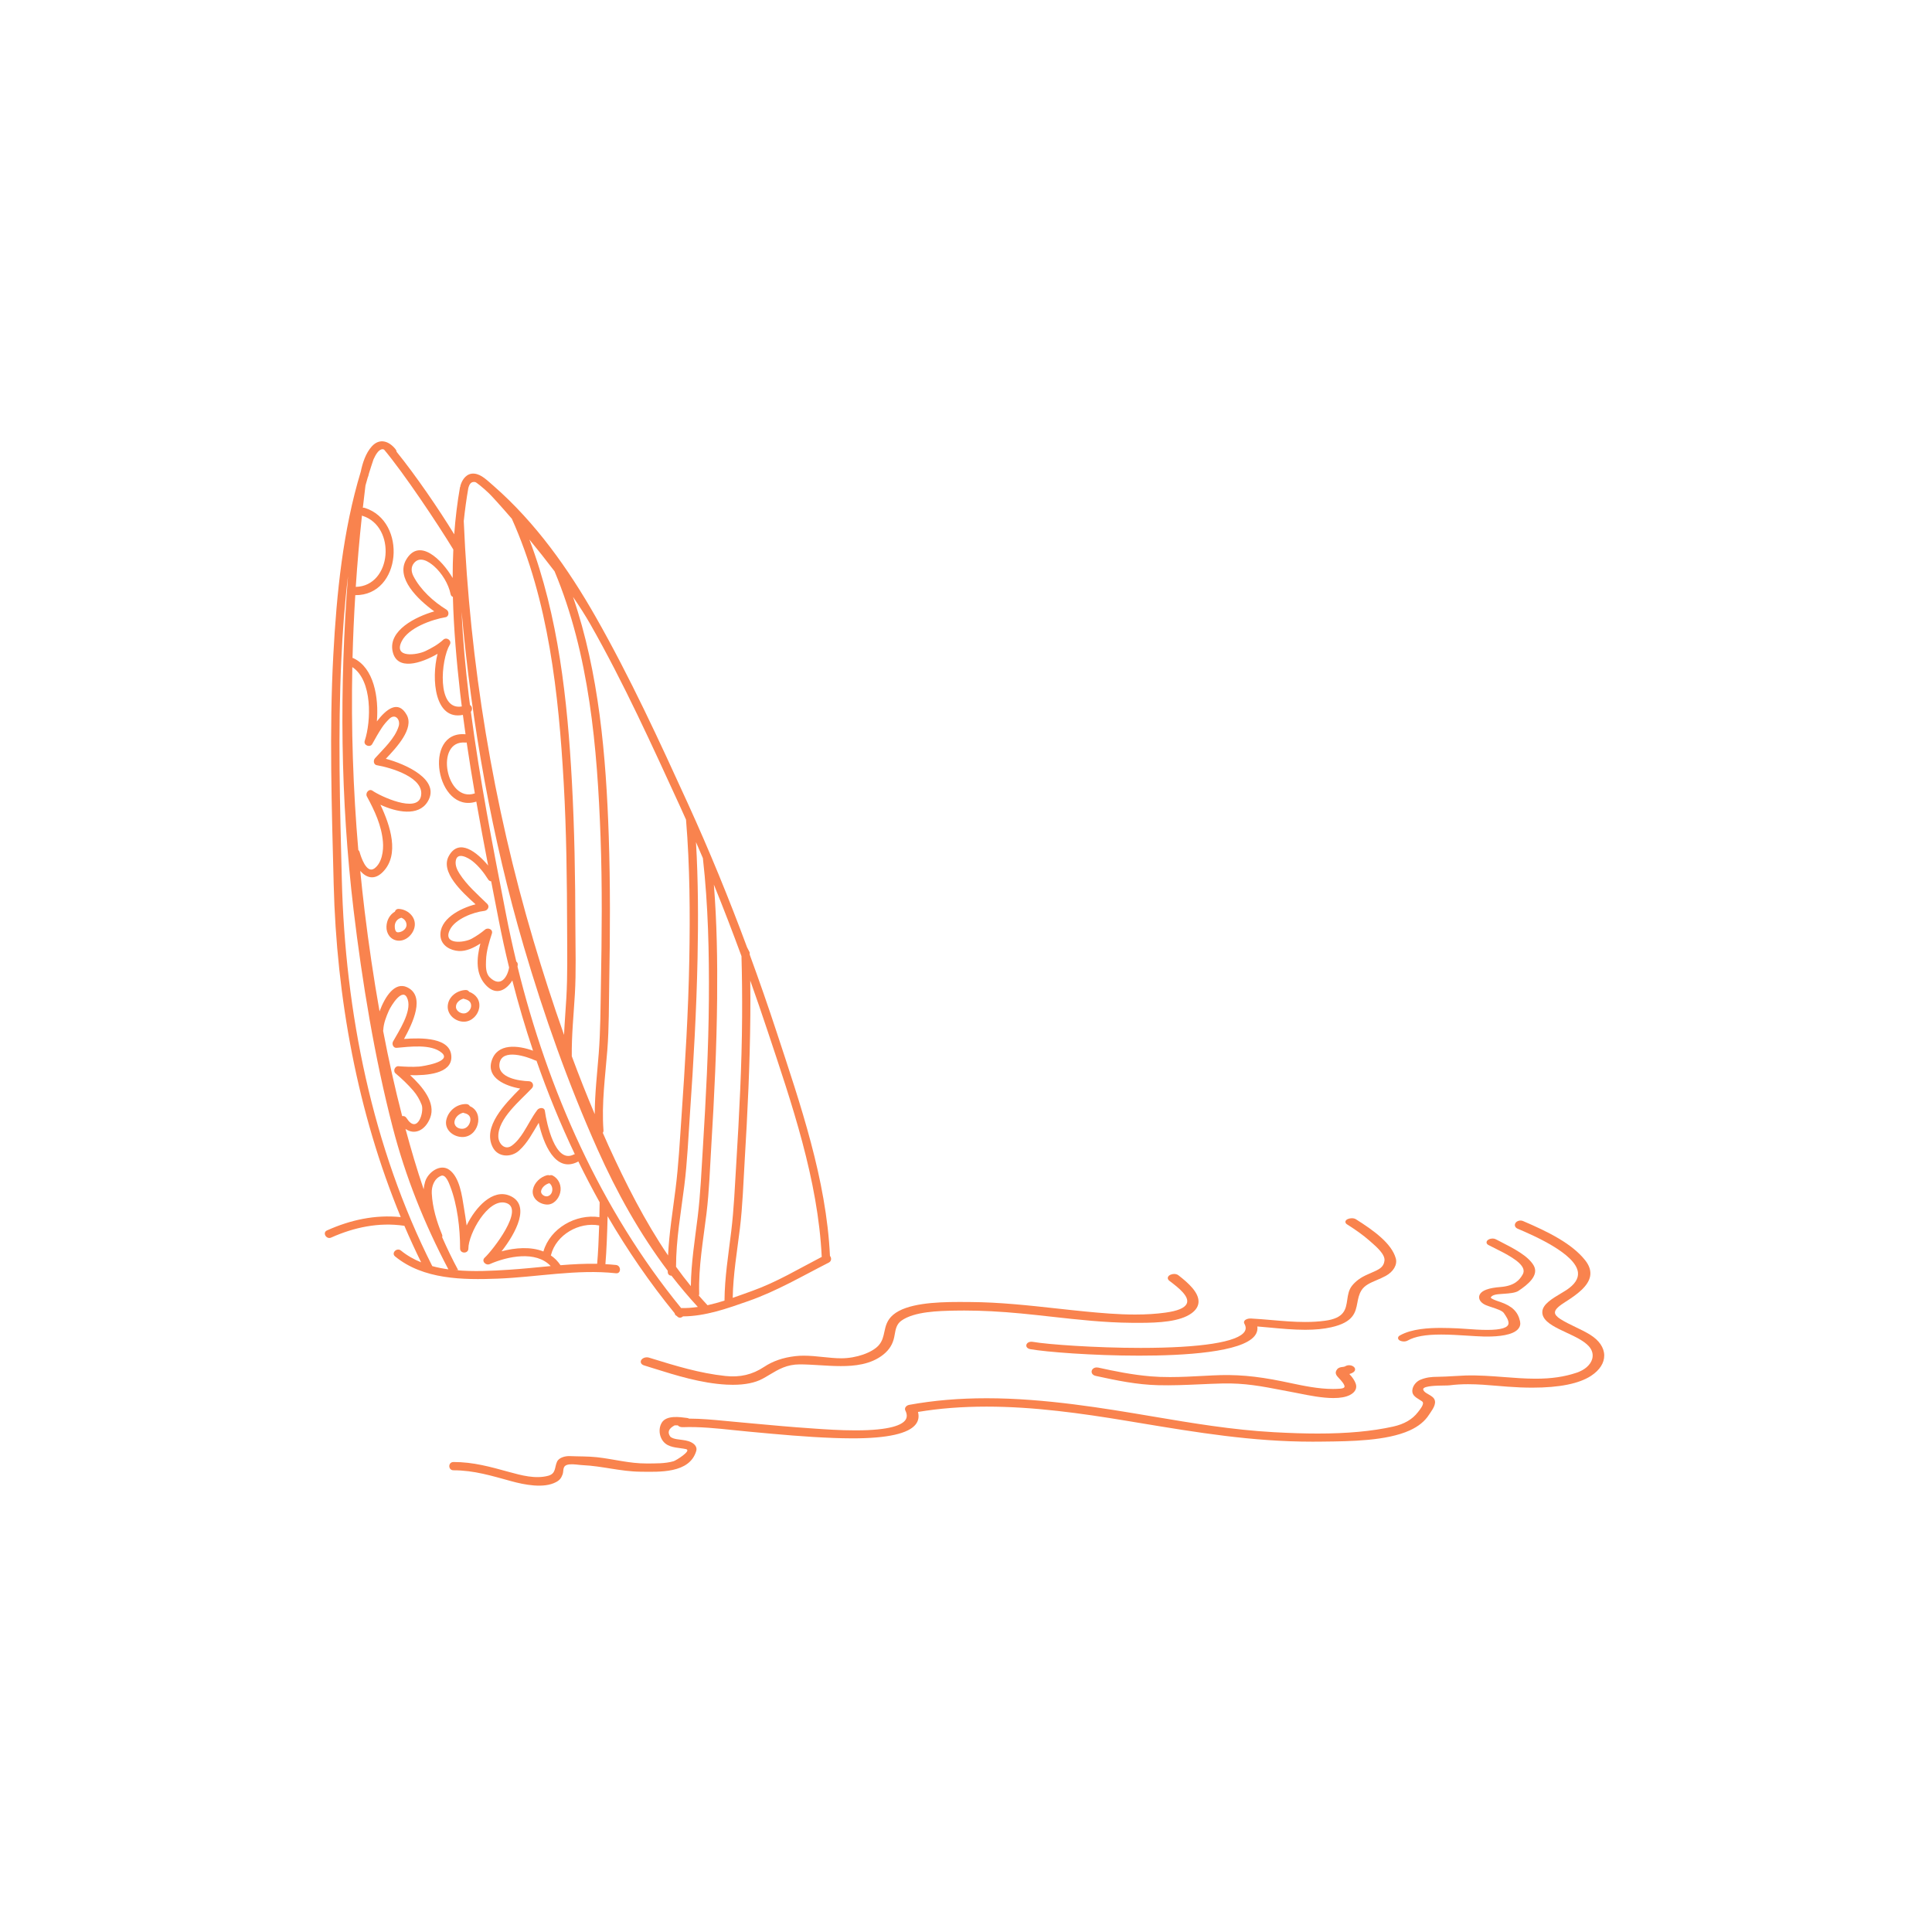<?xml version="1.0" encoding="utf-8"?>
<!-- Generator: Adobe Illustrator 24.2.3, SVG Export Plug-In . SVG Version: 6.00 Build 0)  -->
<svg version="1.1" id="Layer_1" xmlns="http://www.w3.org/2000/svg" xmlns:xlink="http://www.w3.org/1999/xlink" x="0px" y="0px"
	 viewBox="0 0 700 700" style="enable-background:new 0 0 700 700;" xml:space="preserve">
<style type="text/css">
	.st0{fill:#F9834E;}
</style>
<g>
	<path class="st0" d="M576.11,483.58c-1.65-1.02-3.5-1.91-5.29-2.77c-1.86-0.89-3.77-1.82-5.44-2.88c-1.33-0.84-2-1.65-2-2.4
		c0-1.25,1.82-2.57,3.78-3.82c4.28-2.71,8.33-5.72,8.98-9.34c0.34-1.87-0.26-3.79-1.77-5.71c-4.82-6.13-13.68-10.47-22.54-14.25
		c-1.23-0.52-2.7,0.11-2.94,1.16c-0.12,0.52,0.08,1.22,1,1.62c5.23,2.23,21.16,9.02,21.84,15.89c0.22,2.22-1.19,4.35-4.19,6.33
		c-0.6,0.4-1.3,0.82-2.04,1.25c-3.03,1.8-6.46,3.85-6.68,6.49c-0.23,2.85,2.79,4.77,6.1,6.43c0.84,0.42,1.73,0.84,2.64,1.26
		c3.1,1.44,6.3,2.93,8.12,4.95c1.22,1.35,1.65,2.97,1.21,4.57c-0.61,2.17-2.68,4-5.69,5.01c-4.38,1.47-9.08,2.16-14.8,2.16
		c-3.79,0-7.67-0.3-11.42-0.59c-4.56-0.35-9.29-0.71-14-0.57c-1.44,0.05-2.86,0.13-4.26,0.22c-1.88,0.11-3.82,0.23-5.77,0.25
		c-2.29,0.01-4.13,0.19-6.22,1.03c-1.38,0.55-2.52,1.8-2.9,3.18c-0.27,0.95-0.13,1.83,0.39,2.47c0.55,0.68,1.31,1.14,2.05,1.59
		c0.32,0.2,0.65,0.4,0.96,0.62c0.2,0.14,0.31,0.31,0.34,0.52c0.14,0.9-0.99,2.33-1.66,3.19l-0.2,0.25c-2.02,2.61-4.95,4.3-8.96,5.19
		c-7.68,1.7-16.61,2.52-27.31,2.52c-4.75,0-9.8-0.16-15.88-0.49c-15.11-0.83-29.75-3.31-43.91-5.7c-17.39-2.94-39.04-6.6-60.15-6.6
		c-10.03,0-19.21,0.78-28.07,2.39c-0.61,0.11-1.13,0.46-1.38,0.92c-0.19,0.36-0.21,0.76-0.04,1.1c0.68,1.37,0.7,2.49,0.07,3.43
		c-1.16,1.73-5.24,3.8-18.12,3.8c-5.65,0-11.18-0.39-14.48-0.62l-1.38-0.1c-7.4-0.49-14.88-1.18-22.11-1.85
		c-2.02-0.19-4.04-0.37-6.06-0.56c-0.98-0.09-1.96-0.18-2.96-0.28c-4.37-0.42-8.88-0.84-13.34-0.85c-0.17-0.11-0.38-0.2-0.65-0.23
		c-2.66-0.35-7.49-1.09-9.2,1.69c-1.44,2.34-0.88,5.88,1.38,7.63c2.02,1.55,4.98,1.43,7.39,1.96c2.22,0.5-3.61,4.12-4.48,4.38
		c-3.09,0.9-6.61,0.8-9.81,0.82c-6.24,0.03-11.91-1.6-18.03-2.27c-3.24-0.35-6.53-0.25-9.79-0.4c-1.54-0.07-3.89,0.48-4.6,2
		c-0.99,2.12-0.31,4.35-3.27,5.14c-4.59,1.22-9.67-0.17-14.09-1.38c-6.86-1.88-12.97-3.62-20.16-3.62c-2.04,0-2.04,3,0,3
		c7.47,0,13.89,2.03,20.98,3.96c4.6,1.26,11.66,2.71,16.14,0.33c1.33-0.7,1.9-1.44,2.4-2.8c0.55-1.47-0.35-3.37,2.59-3.64
		c1.51-0.14,3.22,0.22,4.74,0.29c7,0.32,13.75,2.3,20.8,2.37c6.98,0.08,17.81,0.65,20.27-7.44c0.59-1.92-1.2-3.13-2.86-3.64
		c-1.32-0.41-2.8-0.46-4.16-0.7c-0.8-0.14-1.65-0.35-2.3-0.85c-1.22-1.6-0.71-2.98,1.51-4.16c0.39-0.02,0.77,0,1.15,0
		c0.33,0.38,0.88,0.66,1.66,0.66l0.13,0c6.09-0.23,12.35,0.43,18.39,1.06c1.74,0.18,3.48,0.36,5.19,0.52l1.27,0.12
		c9.76,0.91,19.85,1.85,29.88,2.21c1.77,0.06,4.13,0.14,6.78,0.14c12.62,0,20.34-1.72,22.93-5.11c0.97-1.27,1.24-2.77,0.79-4.46
		c7.84-1.3,15.97-1.93,24.84-1.93c17.2,0,34.36,2.44,50.33,5.07l4.88,0.81c21.11,3.5,41.06,6.82,62.82,6.82c0.82,0,1.65,0,2.48-0.01
		l1.62-0.02c9.62-0.1,22.8-0.24,31.2-4.05c3.14-1.42,5.51-3.35,7.02-5.73c0.13-0.21,0.29-0.44,0.46-0.68
		c1.07-1.57,2.7-3.95,0.87-5.62c-0.43-0.39-1-0.72-1.55-1.03c-0.61-0.35-1.24-0.71-1.56-1.1c-0.23-0.28-0.47-0.68-0.33-0.94
		c0.55-1.07,5.15-1.13,7.36-1.16c0.98-0.01,1.75-0.02,2.21-0.08c2.09-0.27,4.27-0.4,6.66-0.4c3.62,0,7.12,0.3,10.83,0.61
		c1.14,0.1,2.28,0.19,3.43,0.28c3.16,0.24,6.19,0.36,9,0.36c9.83,0,17.01-1.45,21.34-4.31c3.09-2.04,4.77-4.66,4.73-7.39
		C581.21,488.26,579.38,485.6,576.11,483.58z"/>
	<path class="st0" d="M508.62,486.04c0.53,0,1.03-0.12,1.44-0.35c2.61-1.47,6.46-2.16,12.12-2.16c3.14,0,6.33,0.21,9.42,0.4
		c2.18,0.14,4.23,0.27,6.06,0.32c0.4,0.01,0.8,0.01,1.2,0.01c4.04,0,9.26-0.48,11.21-2.76c0.67-0.79,0.9-1.72,0.67-2.76
		c-0.76-3.47-2.82-5.5-7.12-7l-0.54-0.18c-0.83-0.28-2.78-0.92-2.97-1.46c0.62-1.05,2.22-1.16,4.06-1.29l1-0.07
		c1.63-0.12,3.87-0.29,4.99-1.04c3.39-2.25,7.64-5.66,5.47-9.28c-2.07-3.45-7.11-6.04-11.98-8.54c-0.56-0.29-1.12-0.58-1.67-0.86
		c-0.35-0.18-0.76-0.28-1.19-0.28c-0.91,0-1.96,0.44-2.16,1.17c-0.05,0.17-0.13,0.76,0.66,1.18c0.66,0.34,1.4,0.71,2.17,1.1
		c4.03,2.01,9.56,4.76,10.46,7.56c0.22,0.69,0.15,1.35-0.22,2.01c-1.14,2.02-2.97,4.13-7.97,4.54c-2.02,0.17-3.68,0.39-5.22,0.96
		c-2.23,0.82-2.59,2.05-2.6,2.71c-0.03,1.15,0.92,2.26,2.48,2.91c0.63,0.26,1.37,0.51,2.16,0.77c1.75,0.58,3.73,1.23,4.3,2.06
		l0.12,0.17c0.79,1.16,1.61,2.37,1.6,3.53c-0.01,1.62-2.62,2.44-7.74,2.44c-2.53,0-5.29-0.2-7.51-0.36c-1.18-0.08-2.25-0.16-3.1-0.2
		c-1.96-0.08-4.07-0.16-6.15-0.16c-4.31,0-10.54,0.28-14.85,2.72c-0.77,0.43-0.71,0.97-0.65,1.18
		C506.77,485.69,507.75,486.04,508.62,486.04z"/>
	<path class="st0" d="M485.61,503.14c-0.85,0.07-1.75,0.11-2.67,0.11c-5.23,0-10.79-1.17-15.69-2.21c-0.91-0.19-1.81-0.38-2.69-0.56
		c-9.75-1.98-16.82-2.57-25.24-2.14c-1.03,0.05-2.07,0.11-3.12,0.16c-4.04,0.22-8.22,0.44-12.31,0.44c-2.54,0-4.81-0.08-6.93-0.26
		c-6.78-0.56-13.34-1.92-18.96-3.16c-0.21-0.05-0.42-0.07-0.62-0.07c-1.11,0-1.78,0.7-1.86,1.39c-0.08,0.66,0.35,1.43,1.5,1.68
		c7.8,1.71,14.87,3.15,22.46,3.36c5.07,0.14,10.21-0.09,15.18-0.31c2.71-0.12,5.5-0.25,8.25-0.31c8.02-0.19,14.25,1.01,21.51,2.41
		c1.41,0.27,2.84,0.55,4.32,0.82c0.63,0.12,1.36,0.26,2.15,0.42c3.44,0.69,8.15,1.63,12.23,1.63c2.56,0,4.51-0.36,5.97-1.1
		c1.96-1,2.72-2.54,2.08-4.22c-0.41-1.08-1.14-2.19-2.17-3.27c-0.04-0.04-0.07-0.08-0.11-0.11c0.35-0.09,0.83-0.25,1.37-0.59
		c0.84-0.53,0.75-1.17,0.67-1.41c-0.22-0.68-1.13-1.19-2.12-1.19c-0.52,0-1.02,0.14-1.43,0.4c-0.21,0.13-0.55,0.17-0.92,0.22
		c-0.64,0.08-1.45,0.17-1.99,0.85c-1.1,1.36-0.16,2.35,0.52,3.08l0.14,0.15c0.63,0.66,2.3,2.42,1.98,3.21
		C486.99,502.86,486.46,503.07,485.61,503.14z"/>
	<path class="st0" d="M413.27,488.37c-16.49,0-33.81-1.27-38.96-2.18c-1.52-0.27-2.39,0.49-2.46,1.22
		c-0.05,0.53,0.31,1.22,1.51,1.43c5.55,0.98,22.34,2.34,39.42,2.34c16.46,0,37.07-1.24,41.79-7.14c0.83-1.04,1.16-2.2,0.97-3.44
		c1.49,0.12,3.02,0.26,4.57,0.41c4.2,0.39,8.55,0.8,12.8,0.8c3.6,0,6.67-0.3,9.4-0.91c8.15-1.82,8.83-5.41,9.49-8.89
		c0.28-1.49,0.57-3.02,1.45-4.45c1.15-1.87,3.17-2.73,5.51-3.73c1.07-0.46,2.17-0.92,3.29-1.53c2.83-1.53,4.31-4.09,3.67-6.37
		c-1.51-5.38-7.82-9.98-14.43-14.16c-0.39-0.25-0.91-0.38-1.49-0.38c-0.95,0-2.08,0.38-2.3,1.08c-0.06,0.2-0.13,0.69,0.53,1.12
		c3.38,2.14,5.92,3.98,7.99,5.79l0.55,0.48c2.25,1.96,5.33,4.64,5.05,6.92c-0.31,2.45-1.93,3.16-5.15,4.55l-1.11,0.49
		c-2.38,1.05-4.12,2.32-5.47,3.99c-1.23,1.52-1.5,3.36-1.76,5.15c-0.5,3.41-0.97,6.64-8.11,7.58c-2.22,0.3-4.56,0.44-7.16,0.44
		c-4.04,0-8.14-0.35-12.1-0.7c-2.47-0.21-5.03-0.43-7.52-0.56c-1.06-0.06-2,0.3-2.36,0.86c-0.2,0.31-0.21,0.68-0.02,1.01
		c0.6,1.07,0.63,2.01,0.09,2.86C448.52,486.26,435.14,488.37,413.27,488.37z"/>
	<path class="st0" d="M233.36,494.71c1.12,0.34,2.25,0.7,3.39,1.06c8.11,2.54,17.31,5.43,26.52,5.91c0.75,0.04,1.5,0.06,2.26,0.06
		c4.45,0,8.08-0.74,10.78-2.2c0.89-0.48,1.75-0.99,2.59-1.5c3.18-1.9,6.18-3.69,10.86-3.7c2.27,0,4.64,0.15,7.14,0.3
		c2.54,0.16,5.17,0.32,7.73,0.32c4.8,0,10.91-0.49,15.54-4.27c2.07-1.7,3.28-3.67,3.82-6.2c0.07-0.33,0.13-0.68,0.19-1.03
		c0.32-1.81,0.65-3.69,2.39-4.94c4.68-3.36,13.56-3.54,19.43-3.66c1.12-0.02,2.24-0.03,3.36-0.03c6.31,0,13.08,0.35,20.72,1.08
		c3.67,0.35,7.41,0.77,11.03,1.17c9.42,1.05,19.16,2.13,28.9,2.2l0.41,0c0.78,0.01,1.61,0.01,2.47,0.01
		c6.95,0,14.62-0.41,18.82-3.46c1.66-1.21,2.52-2.62,2.54-4.19c0.06-3.4-3.64-6.75-7.27-9.57c-0.41-0.32-0.96-0.49-1.57-0.49
		c-0.88,0-1.96,0.4-2.24,1.14c-0.08,0.22-0.2,0.77,0.47,1.3l0.62,0.48c2.6,2,6.95,5.34,5.68,7.91c-0.76,1.53-3.27,2.57-7.68,3.18
		c-3.37,0.47-6.96,0.69-10.98,0.69c-6.25,0-12.51-0.56-17.88-1.08c-3.51-0.34-7.01-0.73-10.52-1.11
		c-10.21-1.12-20.77-2.28-31.34-2.34l-1.13-0.01c-0.94-0.01-1.95-0.01-3.01-0.01c-8.53,0-18.95,0.53-23.8,4.65
		c-2.26,1.92-2.73,4.09-3.18,6.19c-0.37,1.73-0.73,3.37-2.06,4.87c-2.37,2.66-8.13,4.68-13.49,4.7c-2.18,0-4.48-0.24-6.7-0.47
		c-2.28-0.24-4.63-0.48-6.94-0.48c-1.11,0-2.12,0.05-3.09,0.17c-4.43,0.51-8.13,1.79-11.31,3.9c-4.19,2.79-8.72,3.86-13.98,3.29
		c-9.38-1-18.13-3.7-26.59-6.31l-1.1-0.34c-1.33-0.41-2.83,0.3-3,1.33C232.1,493.74,232.36,494.4,233.36,494.71z"/>
</g>
<g>
	<path class="st0" d="M300.71,455.04c-1.31-27.7-10.71-54.9-19.3-81.04c-3.09-9.42-6.36-18.79-9.77-28.11
		c-0.01-0.28-0.01-0.55-0.02-0.83c-0.31-0.62-0.63-1.23-0.95-1.84c-6.53-17.61-13.64-35-21.44-52.09
		c-10.4-22.81-20.99-45.81-33.39-67.61c-9.94-17.47-21.78-34.14-36.92-47.4c-2.51-2.16-4.5-4.25-7.04-4.51
		c-2.7-0.28-4.39,1.99-5.05,4.31c-0.05,0.18-0.06,0.34-0.05,0.5c-0.03,0.01-0.07,0.02-0.1,0.02c-1.01,5.67-1.68,11.39-2.11,17.15
		c-5.61-9.17-13.95-21.35-20.86-29.88c-0.02-0.29-0.12-0.59-0.34-0.87c-2.35-3.04-5.83-4.24-8.67-1.09
		c-2.17,2.41-3.33,5.94-3.98,9.12c-6.49,21.39-8.75,44.15-9.95,66.36c-1.5,27.7-0.57,55.47,0.13,83.18
		c1.03,40.91,8.58,82.52,24.3,120.57c-9.26-0.94-18.22,1-26.73,4.83c-1.76,0.79-0.24,3.38,1.51,2.59
		c8.28-3.72,17.29-5.61,26.35-4.29c0.06,0.01,0.12,0.01,0.18,0.01c1.91,4.47,3.94,8.89,6.08,13.25c-2.63-1.07-5.1-2.45-7.32-4.27
		c-1.48-1.21-3.62,0.89-2.13,2.12c10.24,8.4,24.58,8.54,37.17,8.06c14.2-0.54,28.67-3.5,42.88-1.95c1.92,0.21,1.91-2.79,0.01-3
		c-1.28-0.14-2.57-0.23-3.85-0.3c0.4-4.68,0.67-11.62,0.8-17.36c7.19,12.32,15.27,24.1,24.28,35.14c0.08,0.45,0.34,0.84,0.82,1.01
		c0.01,0.02,0.03,0.04,0.04,0.06c0.65,0.79,1.59,0.62,2.16,0.07c8.14-0.03,16.14-2.9,23.73-5.56c10.33-3.62,19.4-9,29.11-13.93
		C301.34,456.92,301.29,455.72,300.71,455.04z M268.88,368.36c-0.1,17.77-1.04,35.53-2.12,53.26c-0.5,8.2-0.84,16.42-1.83,24.58
		c-1.01,8.33-2.37,16.64-2.43,25.04c-2.03,0.64-4.09,1.21-6.15,1.67c-1.07-1.15-2.12-2.31-3.15-3.5c0.09-0.2,0.13-0.43,0.13-0.69
		c-0.3-9.75,1.48-19.45,2.65-29.1c0.99-8.17,1.25-16.45,1.75-24.66c1.08-17.69,1.93-35.4,2.1-53.12
		c0.13-13.61-0.08-27.51-1.18-41.33c3.49,8.58,6.81,17.22,10,25.92C268.86,353.77,268.92,361.1,268.88,368.36z M252.17,305.12
		c0.84,1.93,1.68,3.87,2.5,5.81c1.93,17.06,2.29,34.38,2.17,51.26c-0.12,17.94-1.08,35.88-2.18,53.78
		c-0.51,8.28-0.86,16.58-1.86,24.82c-1.02,8.38-2.4,16.75-2.49,25.2c-1.86-2.28-3.65-4.62-5.37-7.01c0.01-9.84,1.77-19.63,3-29.38
		c1.09-8.66,1.45-17.44,2.05-26.14c1.3-18.76,2.37-37.53,2.75-56.32C253.02,333.3,252.99,319.18,252.17,305.12z M246.5,292.4
		c0.7,1.52,1.37,3.06,2.06,4.58c1.4,16.85,1.49,33.9,1.19,50.55c-0.34,19.02-1.52,38.03-2.83,57.02
		c-0.61,8.77-1.06,17.58-2.17,26.31c-1.01,7.99-2.31,15.97-2.7,24.01c-8.46-12.48-15.34-26.09-21.56-39.72
		c-0.71-1.55-1.38-3.12-2.07-4.68c0.16-0.26,0.26-0.58,0.23-0.95c-0.72-9.7,0.64-19.43,1.4-29.09c0.64-8.17,0.54-16.43,0.69-24.62
		c0.32-17.66,0.41-35.33-0.18-52.98c-0.97-28.86-3.52-58.96-12.94-86.56c2.33,3.4,4.47,6.74,6.27,9.9
		C226.03,247.5,236.26,270.1,246.5,292.4z M207.17,382.69c-0.1-7.51,0.68-15.04,1.12-22.53c0.47-8.13,0.2-16.33,0.18-24.48
		c-0.04-17.55-0.31-35.1-1.27-52.63c-1.6-29.3-4.86-59.86-15.4-87.58c2.95,3.58,6.07,7.5,9.13,11.53
		c12.61,30.12,15.49,63.97,16.66,96.28c0.65,17.87,0.46,35.77,0.13,53.64c-0.15,8.26-0.15,16.55-0.79,24.79
		c-0.58,7.32-1.42,14.64-1.45,21.97C212.55,396.76,209.79,389.75,207.17,382.69z M169.69,176.81c0.01-0.03,0.02-0.05,0.03-0.08
		c0.37-1.33,0.95-2.33,2.46-2.07c0.34,0.06,2.59,1.8,4.96,4.06c0.8,0.76,4,4.23,8.31,9.23c13.35,29.75,16.95,63.45,18.79,95.65
		c1.01,17.74,1.19,35.52,1.24,53.29c0.02,8.21,0.19,16.44-0.28,24.64c-0.26,4.48-0.63,8.96-0.84,13.43
		c-4-11.28-7.67-22.67-11.06-34.12c-14.66-49.42-23.07-100.57-25.27-152.04C168.45,184.79,168.99,180.78,169.69,176.81z
		 M172.04,287.46c-10.5,3.6-14.66-19.4-3.45-18.42c0.18,0.02,0.34,0,0.49-0.04C169.98,275.16,170.98,281.31,172.04,287.46z
		 M160.6,231.79c-1.89,1.75-4.16,3-6.47,4.11c-3.01,1.44-11.7,2.67-8.59-3.54c2.45-4.89,10.84-7.87,15.87-8.73
		c1.34-0.23,1.38-2.12,0.36-2.74c-4.72-2.89-9.45-7.21-11.99-12.16c-0.8-1.56-0.95-3.31,0.22-4.72c2.18-2.64,5.39-0.51,7.27,1.14
		c2.81,2.48,5.25,6.41,5.98,10.1c0.11,0.56,0.44,0.88,0.84,1.01c0.3,11.68,1.34,23.36,2.63,34.85c0.18,1.62,0.4,3.24,0.6,4.86
		c-9.25,1.57-7.55-17.06-4.37-22.35C163.86,232.12,161.83,230.65,160.6,231.79z M131.36,186.9c12.29,3.88,10.67,25.43-2.46,25.74
		c0.57-8.62,1.32-17.24,2.24-25.83C131.21,186.84,131.28,186.88,131.36,186.9z M134.88,269.55c1.11-2.01,2.22-3.99,3.49-5.91
		c0.77-1.17,1.65-2.17,2.64-3.15c2.18-2.18,4.15,0.26,3.45,2.6c-1.35,4.5-5.55,8.23-8.6,11.65c-0.68,0.76-0.53,2.31,0.66,2.51
		c5.01,0.85,17.6,4.48,15.97,11.36c-1.44,6.07-14.71-0.14-17.5-2.1c-1.3-0.92-2.72,0.81-2.06,2.05c2.82,5.22,5.32,10.5,5.82,16.5
		c0.26,3.11-0.34,7.61-3.11,9.6c-2.91,2.09-4.95-4.5-5.34-5.93c-0.09-0.34-0.26-0.59-0.48-0.76c-1.9-22.04-2.61-44.17-2.17-66.27
		c7.34,4.8,6.84,19.63,4.5,26.7C131.6,270.02,134.07,271.03,134.88,269.55z M123.85,318.77c-0.67-26.59-1.43-53.19-0.18-79.77
		c0.47-10.03,1.19-20.18,2.42-30.26c-3.13,40.32-2.79,80.72,2.03,121.05c3.1,25.93,7.61,53.41,14.17,78.7
		c4.66,17.97,11.45,34.87,20.17,51.42c-1.98-0.27-3.94-0.65-5.84-1.17C134.85,415.63,125.06,366.81,123.85,318.77z M143.69,379.65
		c4.72-0.4,12.52-1.5,16.38,1.81c3.82,3.28-7.14,4.9-8.2,4.98c-2.5,0.18-5.03,0.07-7.52-0.13c-1.27-0.1-2.04,1.73-1.07,2.56
		c2.31,1.96,4.48,4,6.46,6.3c1.31,1.52,2.31,3.25,3.03,5.11c1.01,2.61-1.56,10.98-5.5,4.78c-0.39-0.61-1-0.78-1.56-0.67
		c-2.64-10.21-4.92-20.52-6.9-30.9c0.03-0.11,0.05-0.23,0.06-0.37c0.13-2.41,1.06-4.78,2.03-6.96c0.77-1.71,5.19-9.06,6.82-4.05
		c1.46,4.5-3.22,11.48-5.32,15.26C141.89,378.31,142.51,379.75,143.69,379.65z M164.97,460.19l1.04,0
		c-2.11-3.9-4.03-7.89-5.82-11.95c0.11-0.27,0.12-0.59-0.04-0.96c-1.94-4.71-3.46-9.8-3.71-14.91c-0.12-2.51,0.85-5.33,3.37-6.35
		c1.68-0.68,2.87,2.68,3.28,3.73c2.63,6.76,3.62,15.38,3.61,22.62c0,1.93,3,1.94,3,0.01c0.01-5.31,7-18.07,13.34-16.61
		c7.68,1.76-4.8,17.53-7.4,19.88c-1.36,1.23,0.36,3,1.81,2.36c6.43-2.83,16.74-4.98,22.08,0.71c-5.05,0.47-10.09,1.01-15.08,1.33
		C178.37,460.44,171.57,460.82,164.97,460.19z M203.08,458.41c-0.99-1.47-2.17-2.65-3.5-3.55c0.02-0.06,0.05-0.12,0.07-0.2
		c1.87-7.3,10.15-12.03,17.44-10.65c-0.15,4.99-0.39,10.02-0.73,13.88C211.95,457.81,207.51,458.05,203.08,458.41z M217.17,441
		c-8.52-1.28-17.85,4-20.28,12.43c-4.56-1.8-10.13-1.4-15.17-0.05c5.09-6.47,10.82-16.92,2.9-20.18
		c-6.1-2.51-12.29,4.09-15.55,10.81c-0.29-2.19-0.65-4.38-0.99-6.5c-0.67-4.17-1.52-11-5.33-13.69c-3.29-2.32-7.71,0.96-8.72,4.33
		c-0.27,0.89-0.43,1.81-0.53,2.74c-2.46-7.23-4.61-14.56-6.58-21.87c3.24,2.32,7.12,0.62,8.93-3.97c2.17-5.52-2.84-11.4-7.25-15.49
		c6.11,0.16,14.98-0.55,14.94-6.57c-0.05-7.17-10.79-7.03-17.15-6.56c3.17-5.77,7.85-15.52,1.14-18.72
		c-4.5-2.14-8.06,3.45-10.01,8.73c-2.14-12.06-3.92-24.18-5.4-36.31c-0.59-4.85-1.11-9.72-1.59-14.58c2.17,2.47,5.13,3.54,8.27,0.29
		c6.03-6.23,2.65-16.65-0.97-24.27c5.79,2.69,13.74,4.33,17.08-1.05c4.97-7.99-7.97-13.69-15.11-15.6
		c3.98-4.19,10.29-10.98,7.57-15.89c-3.12-5.63-7.5-2.01-10.82,2.35c0.74-8.77-1.11-19.42-8.46-22.89
		c-0.12-0.06-0.24-0.09-0.36-0.12c0.19-7.58,0.53-15.16,1-22.73c16.76,0.14,18.92-26.74,3.45-31.62c-0.26-0.08-0.5-0.09-0.71-0.05
		c0.3-2.69,0.62-5.38,0.95-8.06c0.29-1.04,0.57-2.07,0.88-3.1c0.09-0.14,0.17-0.31,0.2-0.52c0.04-0.19,0.09-0.38,0.13-0.58
		c0.54-1.77,1.11-3.52,1.7-5.27c0.21-0.45,0.42-0.89,0.66-1.32c0.5-0.9,1.21-1.98,2.24-2.31c0.31-0.1,0.62-0.06,0.92,0.07
		c7.1,8.42,19.52,27.02,25.1,36.22c-0.16,3.44-0.24,6.88-0.24,10.33c-3.94-6.75-12.14-14.76-16.85-6.63
		c-3.83,6.61,4.19,14.38,10.18,18.71c-6.98,2.01-16.59,6.97-15.11,14.37c1.49,7.43,10.46,4.42,16.31,1.01
		c-2.35,9.29-0.99,24.18,9.18,22.13c0.3,2.35,0.62,4.69,0.96,7.03c-0.02,0-0.04-0.01-0.06-0.01c-15.65-1.36-10.51,29.01,3.96,24.4
		c1.36,7.73,2.81,15.45,4.29,23.16c-3.99-4.77-10.51-10.1-14.22-3.51c-3.29,5.82,4.79,13.15,9.66,17.56
		c-5.83,1.5-13.24,5.48-12.71,11.57c0.3,3.41,3.63,5.2,6.68,5.35c2.64,0.13,5.37-1.13,7.77-2.72c-1.39,5.41-1.87,11.33,2.32,15.42
		c3.64,3.55,7.16,1.33,9.26-2.03c2.19,8.55,4.69,17.05,7.51,25.45c-5.41-1.95-12.99-2.88-15.02,3.72c-1.89,6.16,5,9.07,10.35,10
		c-5.51,5.6-13.75,13.85-9.93,21.28c1.91,3.72,6.7,3.74,9.52,1.2c3.14-2.83,4.97-6.55,7.13-10.07c1.67,7.43,5.97,18.35,14.19,14.1
		c0.06-0.03,0.11-0.07,0.17-0.11c2.44,5,5.02,9.94,7.72,14.8C217.24,437.31,217.21,439.13,217.17,441z M175.72,336.82
		c-1.5,1.27-3.09,2.33-4.8,3.28c-2.71,1.51-10.71,2.35-7.89-3.29c1.92-3.83,8.45-6.34,12.43-6.77c1.23-0.13,2.08-1.56,1.07-2.56
		c-3.55-3.48-7.33-6.71-10.04-10.94c-0.86-1.33-1.6-2.96-1.37-4.59c0.5-3.54,4.66-1.06,6.07,0.05c2.25,1.78,4.15,4.2,5.67,6.62
		c0.28,0.45,0.69,0.66,1.1,0.69c0.89,4.59,1.79,9.19,2.68,13.78c1.13,5.83,2.41,11.66,3.82,17.46c-0.6,3.46-3.07,7.4-6.99,3.58
		c-1.59-1.55-1.43-4.21-1.37-6.22c0.11-3.26,1.11-6.56,2.12-9.65C178.72,336.75,176.79,335.91,175.72,336.82z M191.67,391.75
		c-3.49-0.1-11.6-1.21-10.67-6.54c0.97-5.5,10.1-2.3,12.92-1c0.16,0.07,0.31,0.11,0.47,0.13c4.01,11.52,8.63,22.83,13.87,33.83
		c-0.13,0.03-0.27,0.07-0.41,0.14c-6.7,3.46-9.83-11.45-10.43-15.79c-0.2-1.46-2.07-1.24-2.74-0.37c-1.91,2.52-3.31,5.42-5.01,8.08
		c-1.14,1.79-2.44,3.53-4.16,4.81c-2.56,1.92-4.88-0.64-4.96-3.18c-0.2-6.59,8.08-13.18,12.16-17.57
		C193.62,393.35,193,391.79,191.67,391.75z M246.78,473.93c-29.18-35.74-48.27-78.99-59.27-123.69c0.03-0.23,0.06-0.45,0.08-0.67
		c0.04-0.55-0.18-0.94-0.52-1.18c-1.39-5.78-2.66-11.57-3.78-17.38c-4.71-24.29-9.48-48.57-12.68-73.11
		c0.68-0.76,0.46-2.05-0.32-2.46c-0.13-1.02-0.27-2.04-0.4-3.06c-1.22-10.13-2.2-20.42-2.64-30.74
		c3.69,40.96,11.02,82.08,22.52,121.27c7.35,25.05,16.11,49.76,26.77,73.61c6.96,15.58,15.2,30.38,25.4,43.91c0,0.14,0,0.27,0,0.41
		c0.02,0.95,0.66,1.38,1.34,1.36c3.01,3.89,6.2,7.67,9.56,11.33C250.83,473.83,248.81,473.98,246.78,473.93z M272.54,467.72
		c-2.31,0.83-4.66,1.7-7.06,2.52c0.14-8.45,1.59-16.85,2.61-25.22c0.98-8.09,1.23-16.29,1.72-24.42c1.06-17.52,1.9-35.06,2.05-52.61
		c0.04-4.22,0.03-8.46-0.03-12.72c2.15,6.05,4.24,12.11,6.26,18.2c8.77,26.35,18.3,53.96,19.64,81.93
		C289.38,459.72,281.45,464.53,272.54,467.72z"/>
	<path class="st0" d="M144.46,329.32c-0.76-0.03-1.22,0.42-1.38,0.98c-1.89,1.1-2.97,3.12-3.06,5.41c-0.09,2.56,1.5,4.83,4.1,5.1
		c3.12,0.32,5.94-2.62,6.17-5.54C150.55,331.97,147.53,329.44,144.46,329.32z M144.13,337.8c-1.02-0.01-1.12-1.67-1.1-2.35
		c0.05-1.32,0.9-2.48,2.15-2.85c0.08-0.02,0.15-0.06,0.22-0.09c1.03,0.38,1.8,1.27,1.89,2.45
		C147.41,336.59,145.63,337.82,144.13,337.8z"/>
	<path class="st0" d="M200.35,425.97c-0.44-0.24-0.86-0.25-1.22-0.11c-0.27-0.11-0.58-0.14-0.94-0.05c-2.4,0.62-4.61,2.7-5.1,5.17
		c-0.6,3.05,2.13,5.25,4.94,5.45c2.48,0.17,4.37-2.01,4.92-4.23C203.57,429.78,202.56,427.19,200.35,425.97z M198.43,433.41
		c-1.08,0.3-2.61-0.73-2.38-1.9c0.27-1.36,1.66-2.47,2.94-2.8c0.02,0,0.03-0.01,0.05-0.02C200.63,429.82,200.5,432.85,198.43,433.41
		z"/>
	<path class="st0" d="M170.23,400.78c-0.22-0.42-0.64-0.73-1.25-0.75c-3.34-0.11-6.31,2.22-7.2,5.41c-0.97,3.46,1.91,6.19,5.19,6.5
		C173.3,412.54,175.78,403.12,170.23,400.78z M170.4,406.08c-0.22,1.44-1.27,2.81-2.79,2.9c-1.85,0.11-3.37-1.19-2.85-3.03
		c0.4-1.43,1.68-2.45,3.08-2.79c0.12,0.06,0.25,0.12,0.41,0.15C169.7,403.61,170.64,404.51,170.4,406.08z"/>
	<path class="st0" d="M169.97,359.34c-0.23-0.39-0.64-0.66-1.24-0.64c-3.14,0.11-6.22,2.37-6.5,5.66c-0.29,3.34,2.9,5.97,6.1,5.81
		c2.67-0.13,4.87-2.43,5.29-4.99C174.08,362.4,172.44,360.23,169.97,359.34z M168.72,367.08c-1.38,0.47-3.38-0.59-3.51-2.1
		c-0.14-1.59,1.29-2.78,2.73-3.15c0.12,0.06,0.24,0.12,0.39,0.15c1.41,0.33,2.44,1,2.37,2.55
		C170.65,365.64,169.73,366.73,168.72,367.08z"/>
</g>
</svg>
